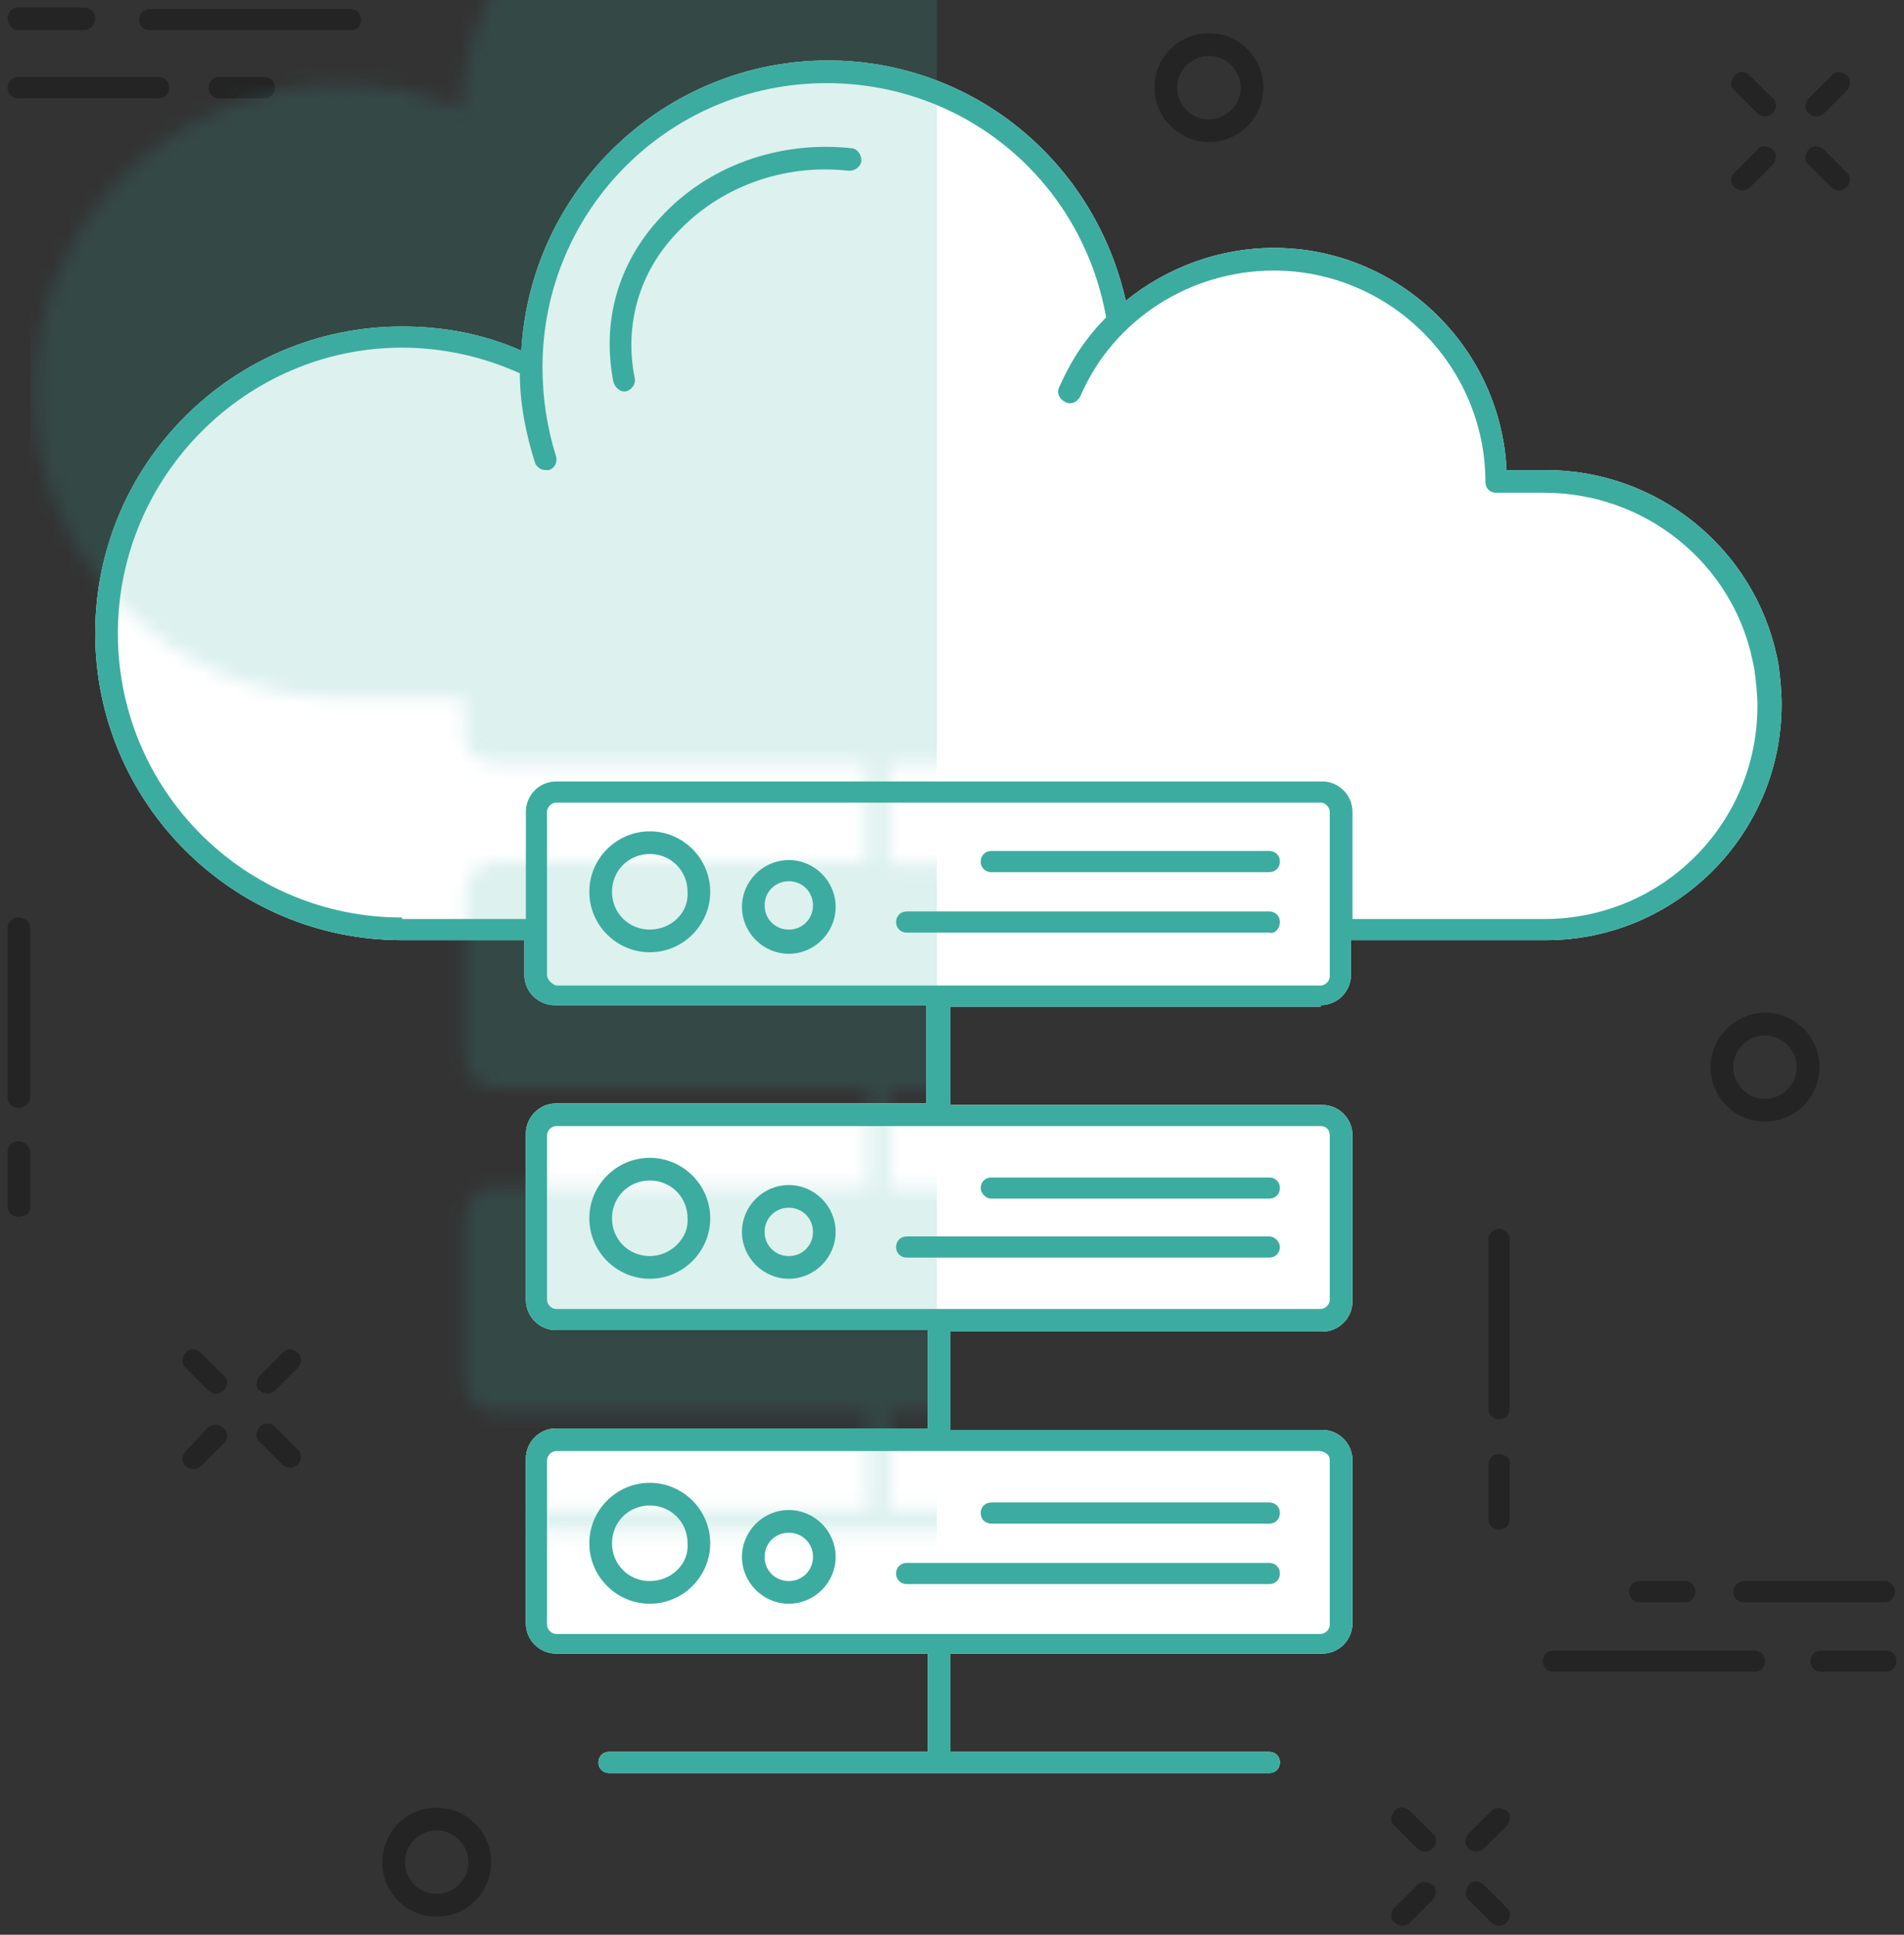 <?xml version="1.0" encoding="UTF-8" standalone="no"?>
<svg width="126px" height="128px" viewBox="0 0 126 128" version="1.1" xmlns="http://www.w3.org/2000/svg" xmlns:xlink="http://www.w3.org/1999/xlink">
    <rect x="0" y="0" width="126" height="128" fill="#333333" stroke="none"/>
    <!-- Generator: Sketch 42 (36781) - http://www.bohemiancoding.com/sketch -->
    <title>Group</title>
    <desc>Created with Sketch.</desc>
    <defs>
        <path d="M81.4,62.5 C82.5,62.5 83.4,61.6 83.4,60.5 L83.4,58.2 L96.3,58.2 C104.9,58.2 111.9,51.2 111.9,42.6 C111.9,41.7 111.8,40.8 111.7,40 L111.6,39.5 C110.1,32.3 103.7,27.1 96.3,27.1 L93.7,27.1 C93.3,18.9 86.5,12.4 78.3,12.4 C74.7,12.4 71.2,13.7 68.5,15.9 C66.4,6.6 58.3,0 48.8,0 C38,0 29.1,8.5 28.5,19.2 C26,18.1 23.4,17.6 20.6,17.6 C9.4,17.6 0.3,26.7 0.3,37.9 C0.3,49.1 9.4,58.2 20.6,58.2 L28.7,58.2 L28.7,60.5 C28.7,61.6 29.6,62.5 30.7,62.5 L55.3,62.5 L55.3,69 L30.8,69 C29.7,69 28.8,69.9 28.8,71 L28.8,82 C28.8,83.1 29.7,84 30.8,84 L55.4,84 L55.4,90.5 L30.8,90.5 C29.7,90.5 28.8,91.4 28.8,92.5 L28.8,103.4 C28.8,104.5 29.7,105.4 30.8,105.4 L55.4,105.4 L55.4,111.9 L34.3,111.9 C33.9,111.9 33.6,112.2 33.6,112.6 C33.6,113 33.9,113.3 34.3,113.3 L78,113.3 C78.4,113.3 78.7,113 78.7,112.6 C78.7,112.2 78.4,111.9 78,111.9 L56.9,111.9 L56.9,105.4 L81.5,105.4 C82.6,105.4 83.5,104.5 83.5,103.4 L83.5,92.6 C83.5,91.5 82.6,90.6 81.5,90.6 L56.9,90.6 L56.9,84.1 L81.5,84.1 C82.6,84.1 83.5,83.2 83.5,82.1 L83.5,71.1 C83.5,70 82.6,69.1 81.5,69.1 L56.9,69.1 L56.9,62.6 L81.4,62.6 L81.4,62.5 Z" id="path-1"></path>
    </defs>
    <g id="Symbols" stroke="none" stroke-width="1" fill="none" fill-rule="evenodd">
        <g id="Visto-Module" transform="translate(-934, -466)">
            <g id="Group">
                <g transform="translate(934, 466)">
                    <g id="Group-2" opacity="0.3" fill-rule="nonzero" fill="#000000">
                        <path d="M1.2,60.7 C0.8,60.7 0.5,61 0.5,61.4 L0.5,72.6 C0.5,73 0.8,73.3 1.2,73.3 C1.6,73.3 2,73 2,72.6 L2,61.4 C2,61 1.7,60.7 1.2,60.7 Z" id="Shape"></path>
                        <path d="M1.2,75.5 C0.8,75.5 0.5,75.8 0.5,76.2 L0.5,79.8 C0.5,80.2 0.8,80.5 1.2,80.5 C1.6,80.5 2,80.3 2,79.9 L2,76.3 C2,75.9 1.7,75.5 1.2,75.5 Z" id="Shape"></path>
                        <path d="M99.2,81.3 C98.8,81.3 98.5,81.6 98.5,82 L98.5,93.2 C98.5,93.6 98.8,93.9 99.2,93.9 C99.6,93.9 99.9,93.6 99.9,93.2 L99.9,82.1 C100,81.7 99.6,81.3 99.2,81.3 Z" id="Shape"></path>
                        <path d="M99.2,96.2 C98.8,96.2 98.5,96.5 98.5,96.9 L98.5,100.5 C98.5,100.9 98.8,101.2 99.2,101.2 C99.6,101.2 99.9,100.9 99.9,100.5 L99.9,96.9 C100,96.5 99.6,96.2 99.2,96.2 Z" id="Shape"></path>
                        <path d="M116.3,7.5 C116.4,7.6 116.6,7.7 116.8,7.7 C117,7.7 117.2,7.6 117.3,7.5 C117.6,7.2 117.6,6.7 117.3,6.5 L115.8,5 C115.5,4.7 115,4.7 114.8,5 C114.5,5.3 114.5,5.8 114.8,6 L116.3,7.5 Z" id="Shape"></path>
                        <path d="M121.2,12.4 C121.3,12.5 121.5,12.6 121.7,12.6 C121.9,12.6 122.1,12.5 122.2,12.4 C122.5,12.1 122.5,11.6 122.2,11.4 L120.7,9.9 C120.4,9.6 119.9,9.6 119.7,9.9 C119.4,10.2 119.4,10.7 119.7,10.9 L121.2,12.4 Z" id="Shape"></path>
                        <path d="M115.3,12.6 C115.5,12.6 115.7,12.5 115.8,12.4 L117.3,10.9 C117.6,10.6 117.6,10.1 117.3,9.9 C117,9.6 116.5,9.6 116.3,9.9 L114.8,11.4 C114.5,11.7 114.5,12.2 114.8,12.4 C114.9,12.5 115.1,12.6 115.3,12.6 Z" id="Shape"></path>
                        <path d="M120.2,7.7 C120.4,7.7 120.6,7.6 120.7,7.5 L122.2,6 C122.5,5.7 122.5,5.2 122.2,5 C121.9,4.7 121.4,4.7 121.2,5 L119.7,6.5 C119.4,6.8 119.4,7.3 119.7,7.5 C119.8,7.6 120,7.7 120.2,7.7 Z" id="Shape"></path>
                        <path d="M13.3,89.5 C13,89.2 12.5,89.2 12.3,89.5 C12,89.8 12,90.3 12.3,90.5 L13.8,92 C13.9,92.1 14.1,92.2 14.3,92.2 C14.5,92.2 14.7,92.1 14.8,92 C15.1,91.7 15.1,91.2 14.8,91 L13.3,89.5 Z" id="Shape"></path>
                        <path d="M18.2,94.4 C17.9,94.1 17.4,94.1 17.2,94.4 C16.9,94.7 16.9,95.2 17.2,95.4 L18.7,96.9 C18.8,97 19,97.1 19.2,97.1 C19.4,97.1 19.6,97 19.7,96.9 C20,96.6 20,96.1 19.7,95.9 L18.2,94.4 Z" id="Shape"></path>
                        <path d="M13.8,94.4 L12.3,96 C12,96.3 12,96.8 12.3,97 C12.4,97.1 12.6,97.2 12.8,97.2 C13,97.2 13.2,97.1 13.3,97 L14.8,95.5 C15.1,95.2 15.1,94.7 14.8,94.5 C14.5,94.2 14.1,94.2 13.8,94.4 Z" id="Shape"></path>
                        <path d="M18.7,89.5 L17.2,91 C16.9,91.3 16.9,91.8 17.2,92 C17.3,92.1 17.5,92.2 17.7,92.2 C17.9,92.2 18.1,92.1 18.2,92 L19.7,90.5 C20,90.2 20,89.7 19.7,89.5 C19.4,89.2 19,89.2 18.7,89.5 Z" id="Shape"></path>
                        <path d="M93.3,119.8 C93,119.5 92.5,119.5 92.3,119.8 C92,120.1 92,120.6 92.3,120.8 L93.8,122.3 C93.9,122.4 94.1,122.5 94.3,122.5 C94.5,122.5 94.7,122.4 94.8,122.3 C95.1,122 95.1,121.5 94.8,121.3 L93.3,119.8 Z" id="Shape"></path>
                        <path d="M98.2,124.7 C97.9,124.4 97.4,124.4 97.2,124.7 C97,125 96.9,125.5 97.2,125.7 L98.7,127.2 C98.8,127.3 99,127.4 99.2,127.4 C99.4,127.4 99.6,127.3 99.7,127.2 C100,126.9 100,126.4 99.7,126.2 L98.2,124.7 Z" id="Shape"></path>
                        <path d="M93.8,124.7 L92.3,126.2 C92,126.5 92,127 92.3,127.2 C92.4,127.3 92.6,127.4 92.8,127.4 C93,127.4 93.2,127.3 93.3,127.2 L94.8,125.7 C95.1,125.4 95.1,124.9 94.8,124.7 C94.5,124.5 94.1,124.4 93.8,124.7 Z" id="Shape"></path>
                        <path d="M98.7,119.8 L97.2,121.3 C96.9,121.6 96.9,122.1 97.2,122.3 C97.3,122.4 97.5,122.5 97.7,122.5 C97.9,122.5 98.1,122.4 98.2,122.3 L99.7,120.8 C100,120.5 100,120 99.7,119.8 C99.4,119.6 99,119.5 98.7,119.8 Z" id="Shape"></path>
                        <path d="M80,9.4 C82,9.4 83.6,7.8 83.6,5.8 C83.6,3.8 82,2.2 80,2.2 C78,2.2 76.4,3.8 76.4,5.8 C76.4,7.8 78.1,9.4 80,9.4 Z M80,3.7 C81.2,3.7 82.1,4.7 82.1,5.8 C82.1,7 81.1,7.9 80,7.9 C78.8,7.9 77.9,6.9 77.9,5.8 C77.9,4.6 78.9,3.7 80,3.7 Z" id="Shape"></path>
                        <path d="M113.2,70.6 C113.2,72.6 114.8,74.2 116.8,74.2 C118.8,74.2 120.4,72.6 120.4,70.6 C120.4,68.6 118.8,67 116.8,67 C114.8,67 113.2,68.7 113.2,70.6 Z M118.9,70.6 C118.9,71.8 117.9,72.7 116.8,72.7 C115.6,72.7 114.7,71.7 114.7,70.6 C114.7,69.4 115.7,68.5 116.8,68.5 C118,68.5 118.9,69.5 118.9,70.6 Z" id="Shape"></path>
                        <path d="M28.9,119.6 C26.9,119.6 25.3,121.2 25.3,123.2 C25.3,125.2 26.9,126.8 28.9,126.8 C30.9,126.8 32.5,125.2 32.5,123.2 C32.5,121.2 30.9,119.6 28.9,119.6 Z M28.9,125.3 C27.7,125.3 26.8,124.3 26.8,123.2 C26.8,122 27.8,121.1 28.9,121.1 C30.1,121.1 31,122.1 31,123.2 C31,124.4 30,125.3 28.9,125.3 Z" id="Shape"></path>
                        <path d="M116.1,109.2 L102.8,109.2 C102.4,109.2 102.1,109.5 102.1,109.9 C102.1,110.3 102.4,110.6 102.8,110.6 L116.1,110.6 C116.5,110.6 116.8,110.3 116.8,109.9 C116.8,109.5 116.5,109.2 116.1,109.2 Z" id="Shape"></path>
                        <path d="M124.8,109.2 L120.5,109.2 C120.1,109.2 119.8,109.5 119.8,109.9 C119.8,110.3 120.1,110.6 120.5,110.6 L124.8,110.6 C125.2,110.6 125.5,110.3 125.5,109.9 C125.5,109.5 125.2,109.2 124.8,109.2 Z" id="Shape"></path>
                        <path d="M114.7,105.3 C114.7,105.7 115,106 115.4,106 L124.7,106 C125.1,106 125.4,105.7 125.4,105.3 C125.4,104.9 125.1,104.6 124.7,104.6 L115.4,104.6 C115.1,104.6 114.7,104.9 114.7,105.3 Z" id="Shape"></path>
                        <path d="M108.5,104.6 C108.1,104.6 107.8,104.9 107.8,105.3 C107.8,105.7 108.1,106 108.5,106 L111.5,106 C111.9,106 112.2,105.7 112.2,105.3 C112.2,104.9 111.9,104.6 111.5,104.6 L108.5,104.6 Z" id="Shape"></path>
                        <path d="M9.9,2 L23.2,2 C23.6,2 23.9,1.7 23.9,1.3 C23.9,0.9 23.6,0.6 23.2,0.6 L9.9,0.6 C9.5,0.6 9.2,0.9 9.2,1.3 C9.2,1.7 9.5,2 9.9,2 Z" id="Shape"></path>
                        <path d="M1.2,2 L5.5,2 C6,2 6.3,1.6 6.3,1.2 C6.3,0.8 6,0.5 5.5,0.5 L1.2,0.5 C0.8,0.5 0.5,0.8 0.5,1.2 C0.5,1.6 0.8,2 1.2,2 Z" id="Shape"></path>
                        <path d="M1.2,6.5 L10.5,6.5 C10.9,6.5 11.2,6.2 11.2,5.8 C11.2,5.4 10.9,5.1 10.5,5.1 L1.2,5.1 C0.8,5.1 0.5,5.4 0.5,5.8 C0.5,6.2 0.8,6.5 1.2,6.5 Z" id="Shape"></path>
                        <path d="M14.5,5.1 C14.1,5.1 13.8,5.4 13.8,5.8 C13.8,6.2 14.1,6.5 14.5,6.5 L17.5,6.5 C17.9,6.5 18.2,6.2 18.2,5.8 C18.2,5.4 17.9,5.1 17.5,5.1 L14.5,5.1 Z" id="Shape"></path>
                    </g>
                    <g id="Rectangle" transform="translate(6, 4)">
                        <mask id="mask-2" fill="white">
                            <use xlink:href="#path-1"></use>
                        </mask>
                        <use id="Mask" fill="#FFFFFF" xlink:href="#path-1"></use>
                        <rect fill-opacity="0.175" fill="#3CACA0" mask="url(#mask-2)" x="-4" y="-16" width="60" height="146"></rect>
                    </g>
                    <path d="M87.4,66.5 C88.5,66.5 89.4,65.6 89.4,64.5 L89.4,62.2 L102.3,62.2 C110.9,62.2 117.9,55.2 117.9,46.6 C117.9,45.7 117.8,44.8 117.7,44 L117.6,43.5 C116.1,36.3 109.7,31.1 102.3,31.1 L99.7,31.1 C99.3,22.9 92.5,16.4 84.3,16.4 C80.7,16.4 77.2,17.7 74.5,19.9 C72.4,10.6 64.3,4 54.8,4 C44,4 35.1,12.5 34.5,23.2 C32,22.1 29.4,21.6 26.6,21.6 C15.4,21.6 6.3,30.7 6.3,41.9 C6.3,53.1 15.4,62.2 26.6,62.2 L34.7,62.2 L34.7,64.5 C34.7,65.6 35.6,66.5 36.7,66.5 L61.3,66.5 L61.3,73 L36.8,73 C35.7,73 34.8,73.9 34.8,75 L34.8,86 C34.8,87.1 35.7,88 36.8,88 L61.4,88 L61.4,94.5 L36.8,94.5 C35.7,94.5 34.8,95.4 34.8,96.5 L34.8,107.4 C34.8,108.5 35.7,109.4 36.8,109.4 L61.4,109.4 L61.4,115.9 L40.3,115.9 C39.9,115.9 39.6,116.2 39.6,116.6 C39.6,117 39.9,117.3 40.3,117.3 L84,117.3 C84.4,117.3 84.7,117 84.7,116.6 C84.7,116.2 84.4,115.9 84,115.9 L62.9,115.9 L62.9,109.4 L87.5,109.4 C88.6,109.4 89.5,108.5 89.5,107.4 L89.5,96.6 C89.5,95.5 88.6,94.6 87.5,94.6 L62.9,94.6 L62.9,88.1 L87.5,88.1 C88.6,88.1 89.5,87.2 89.5,86.1 L89.5,75.1 C89.5,74 88.6,73.1 87.5,73.1 L62.9,73.1 L62.9,66.6 L87.4,66.6 L87.4,66.5 Z M88,96.6 L88,107.5 C88,107.8 87.7,108.1 87.4,108.1 L36.8,108.1 C36.5,108.1 36.2,107.8 36.2,107.5 L36.2,96.6 C36.2,96.3 36.5,96 36.8,96 L87.4,96 C87.8,96.1 88,96.3 88,96.6 Z M88,75.1 L88,86 C88,86.3 87.7,86.6 87.4,86.6 L36.8,86.6 C36.5,86.6 36.2,86.3 36.2,86 L36.2,75.1 C36.2,74.8 36.5,74.5 36.8,74.5 L87.4,74.5 C87.8,74.5 88,74.8 88,75.1 Z M26.6,60.7 C16.2,60.7 7.8,52.3 7.8,41.9 C7.8,31.5 16.3,23 26.6,23 C29.3,23 32,23.6 34.4,24.7 C34.4,26.7 34.8,28.7 35.4,30.6 C35.5,30.9 35.8,31.1 36.1,31.1 L36.3,31.1 C36.7,31 36.9,30.6 36.8,30.2 C36.2,28.3 35.9,26.3 35.9,24.3 C35.9,13.9 44.3,5.5 54.7,5.5 C63.9,5.5 71.6,12 73.2,21 C71.9,22.3 70.9,23.8 70.1,25.6 C69.9,26 70.1,26.4 70.5,26.6 C70.9,26.8 71.3,26.6 71.5,26.2 C73.7,21.1 78.8,17.9 84.3,17.9 C92,17.9 98.3,24.2 98.3,31.9 C98.3,32.3 98.6,32.6 99,32.6 L99.2,32.6 L102.2,32.6 C108.9,32.6 114.7,37.3 116,43.8 L116.1,44.3 C116.2,45.1 116.3,45.9 116.3,46.7 C116.3,54.5 110,60.8 102.2,60.8 L89.5,60.8 L89.5,53.7 C89.5,52.6 88.6,51.7 87.5,51.7 L36.8,51.7 C35.7,51.7 34.8,52.6 34.8,53.7 L34.8,60.8 L26.6,60.8 L26.6,60.7 Z M36.2,64.5 L36.2,61.5 L36.2,61.5 L36.2,61.5 L36.2,53.7 C36.2,53.4 36.5,53.1 36.8,53.1 L87.4,53.1 C87.7,53.1 88,53.4 88,53.7 L88,64.6 C88,64.9 87.7,65.2 87.4,65.2 L36.8,65.2 C36.5,65.1 36.2,64.8 36.2,64.5 Z" id="Shape" fill="#3CACA0" fill-rule="nonzero"></path>
                    <path d="M43,55 C40.8,55 39,56.8 39,59 C39,61.2 40.8,63 43,63 C45.2,63 47,61.2 47,59 C47,56.8 45.2,55 43,55 Z M43,61.5 C41.6,61.5 40.5,60.4 40.5,59 C40.5,57.6 41.6,56.5 43,56.5 C44.4,56.5 45.5,57.6 45.5,59 C45.6,60.4 44.4,61.5 43,61.5 Z" id="Shape" fill="#3CACA0" fill-rule="nonzero"></path>
                    <path d="M52.2,56.9 C50.5,56.9 49.1,58.3 49.1,60 C49.1,61.7 50.5,63.1 52.2,63.1 C53.9,63.1 55.3,61.7 55.3,60 C55.3,58.3 53.9,56.9 52.2,56.9 Z M52.2,61.5 C51.3,61.5 50.6,60.8 50.6,59.9 C50.6,59 51.3,58.3 52.2,58.3 C53.1,58.3 53.8,59 53.8,59.9 C53.8,60.8 53.1,61.5 52.2,61.5 Z" id="Shape" fill="#3CACA0" fill-rule="nonzero"></path>
                    <path d="M84.7,61 C84.7,60.6 84.4,60.3 84,60.3 L60,60.3 C59.6,60.3 59.3,60.6 59.3,61 C59.3,61.4 59.6,61.7 60,61.7 L84,61.7 C84.4,61.8 84.7,61.4 84.7,61 Z" id="Shape" fill="#3CACA0" fill-rule="nonzero"></path>
                    <path d="M65.6,57.7 L84,57.7 C84.4,57.7 84.7,57.4 84.7,57 C84.7,56.6 84.4,56.3 84,56.3 L65.6,56.3 C65.2,56.3 64.9,56.6 64.9,57 C64.9,57.4 65.2,57.7 65.6,57.7 Z" id="Shape" fill="#3CACA0" fill-rule="nonzero"></path>
                    <path d="M43,76.6 C40.8,76.6 39,78.4 39,80.6 C39,82.8 40.8,84.6 43,84.6 C45.2,84.6 47,82.8 47,80.6 C47,78.4 45.2,76.6 43,76.6 Z M43,83.1 C41.6,83.1 40.5,82 40.5,80.6 C40.5,79.2 41.6,78.1 43,78.1 C44.4,78.1 45.5,79.2 45.5,80.6 C45.6,81.9 44.4,83.1 43,83.1 Z" id="Shape" fill="#3CACA0" fill-rule="nonzero"></path>
                    <path d="M52.2,78.4 C50.5,78.4 49.1,79.8 49.1,81.5 C49.1,83.2 50.5,84.6 52.2,84.6 C53.9,84.6 55.3,83.2 55.3,81.5 C55.3,79.8 53.9,78.4 52.2,78.4 Z M52.2,83.1 C51.3,83.1 50.6,82.4 50.6,81.5 C50.6,80.6 51.3,79.9 52.2,79.9 C53.1,79.9 53.8,80.6 53.8,81.5 C53.8,82.4 53.1,83.1 52.2,83.1 Z" id="Shape" fill="#3CACA0" fill-rule="nonzero"></path>
                    <path d="M84,81.8 L60,81.8 C59.6,81.8 59.3,82.1 59.3,82.5 C59.3,82.9 59.6,83.2 60,83.2 L84,83.2 C84.4,83.2 84.7,82.9 84.7,82.5 C84.7,82.2 84.4,81.8 84,81.8 Z" id="Shape" fill="#3CACA0" fill-rule="nonzero"></path>
                    <path d="M65.6,79.3 L84,79.3 C84.4,79.3 84.7,79 84.7,78.6 C84.7,78.2 84.4,77.9 84,77.9 L65.6,77.9 C65.2,77.9 64.9,78.2 64.9,78.6 C64.9,78.9 65.2,79.3 65.6,79.3 Z" id="Shape" fill="#3CACA0" fill-rule="nonzero"></path>
                    <path d="M43,98.1 C40.8,98.1 39,99.9 39,102.1 C39,104.3 40.8,106.1 43,106.1 C45.2,106.1 47,104.3 47,102.1 C47,99.9 45.2,98.1 43,98.1 Z M43,104.6 C41.6,104.6 40.5,103.5 40.5,102.1 C40.5,100.7 41.6,99.6 43,99.6 C44.4,99.6 45.5,100.7 45.5,102.1 C45.6,103.5 44.4,104.6 43,104.6 Z" id="Shape" fill="#3CACA0" fill-rule="nonzero"></path>
                    <path d="M52.2,99.9 C50.5,99.9 49.1,101.3 49.1,103 C49.1,104.7 50.5,106.1 52.2,106.1 C53.9,106.1 55.3,104.7 55.3,103 C55.3,101.3 53.9,99.9 52.2,99.9 Z M52.2,104.6 C51.3,104.6 50.6,103.9 50.6,103 C50.6,102.1 51.3,101.4 52.2,101.4 C53.1,101.4 53.8,102.1 53.8,103 C53.8,103.9 53.1,104.6 52.2,104.6 Z" id="Shape" fill="#3CACA0" fill-rule="nonzero"></path>
                    <path d="M84,103.4 L60,103.4 C59.6,103.4 59.3,103.7 59.3,104.1 C59.3,104.5 59.6,104.8 60,104.8 L84,104.8 C84.4,104.8 84.7,104.5 84.7,104.1 C84.7,103.7 84.4,103.4 84,103.4 Z" id="Shape" fill="#3CACA0" fill-rule="nonzero"></path>
                    <path d="M65.6,100.8 L84,100.8 C84.4,100.8 84.7,100.5 84.7,100.1 C84.7,99.7 84.4,99.4 84,99.4 L65.6,99.4 C65.2,99.4 64.9,99.7 64.9,100.1 C64.9,100.5 65.2,100.8 65.6,100.8 Z" id="Shape" fill="#3CACA0" fill-rule="nonzero"></path>
                    <path d="M41.3,25.9 L41.4,25.9 C41.8,25.8 42.1,25.4 42,25 C41.3,21.5 42.3,18 44.8,15.4 C47.6,12.4 51.8,10.8 56.2,11.3 C56.6,11.3 57,11 57,10.6 C57,10.2 56.7,9.8 56.3,9.8 C51.5,9.3 46.8,11 43.7,14.4 C40.9,17.4 39.8,21.3 40.6,25.3 C40.7,25.6 41,25.9 41.3,25.9 Z" id="Shape" fill="#3CACA0" fill-rule="nonzero"></path>
                </g>
            </g>
        </g>
    </g>
</svg>